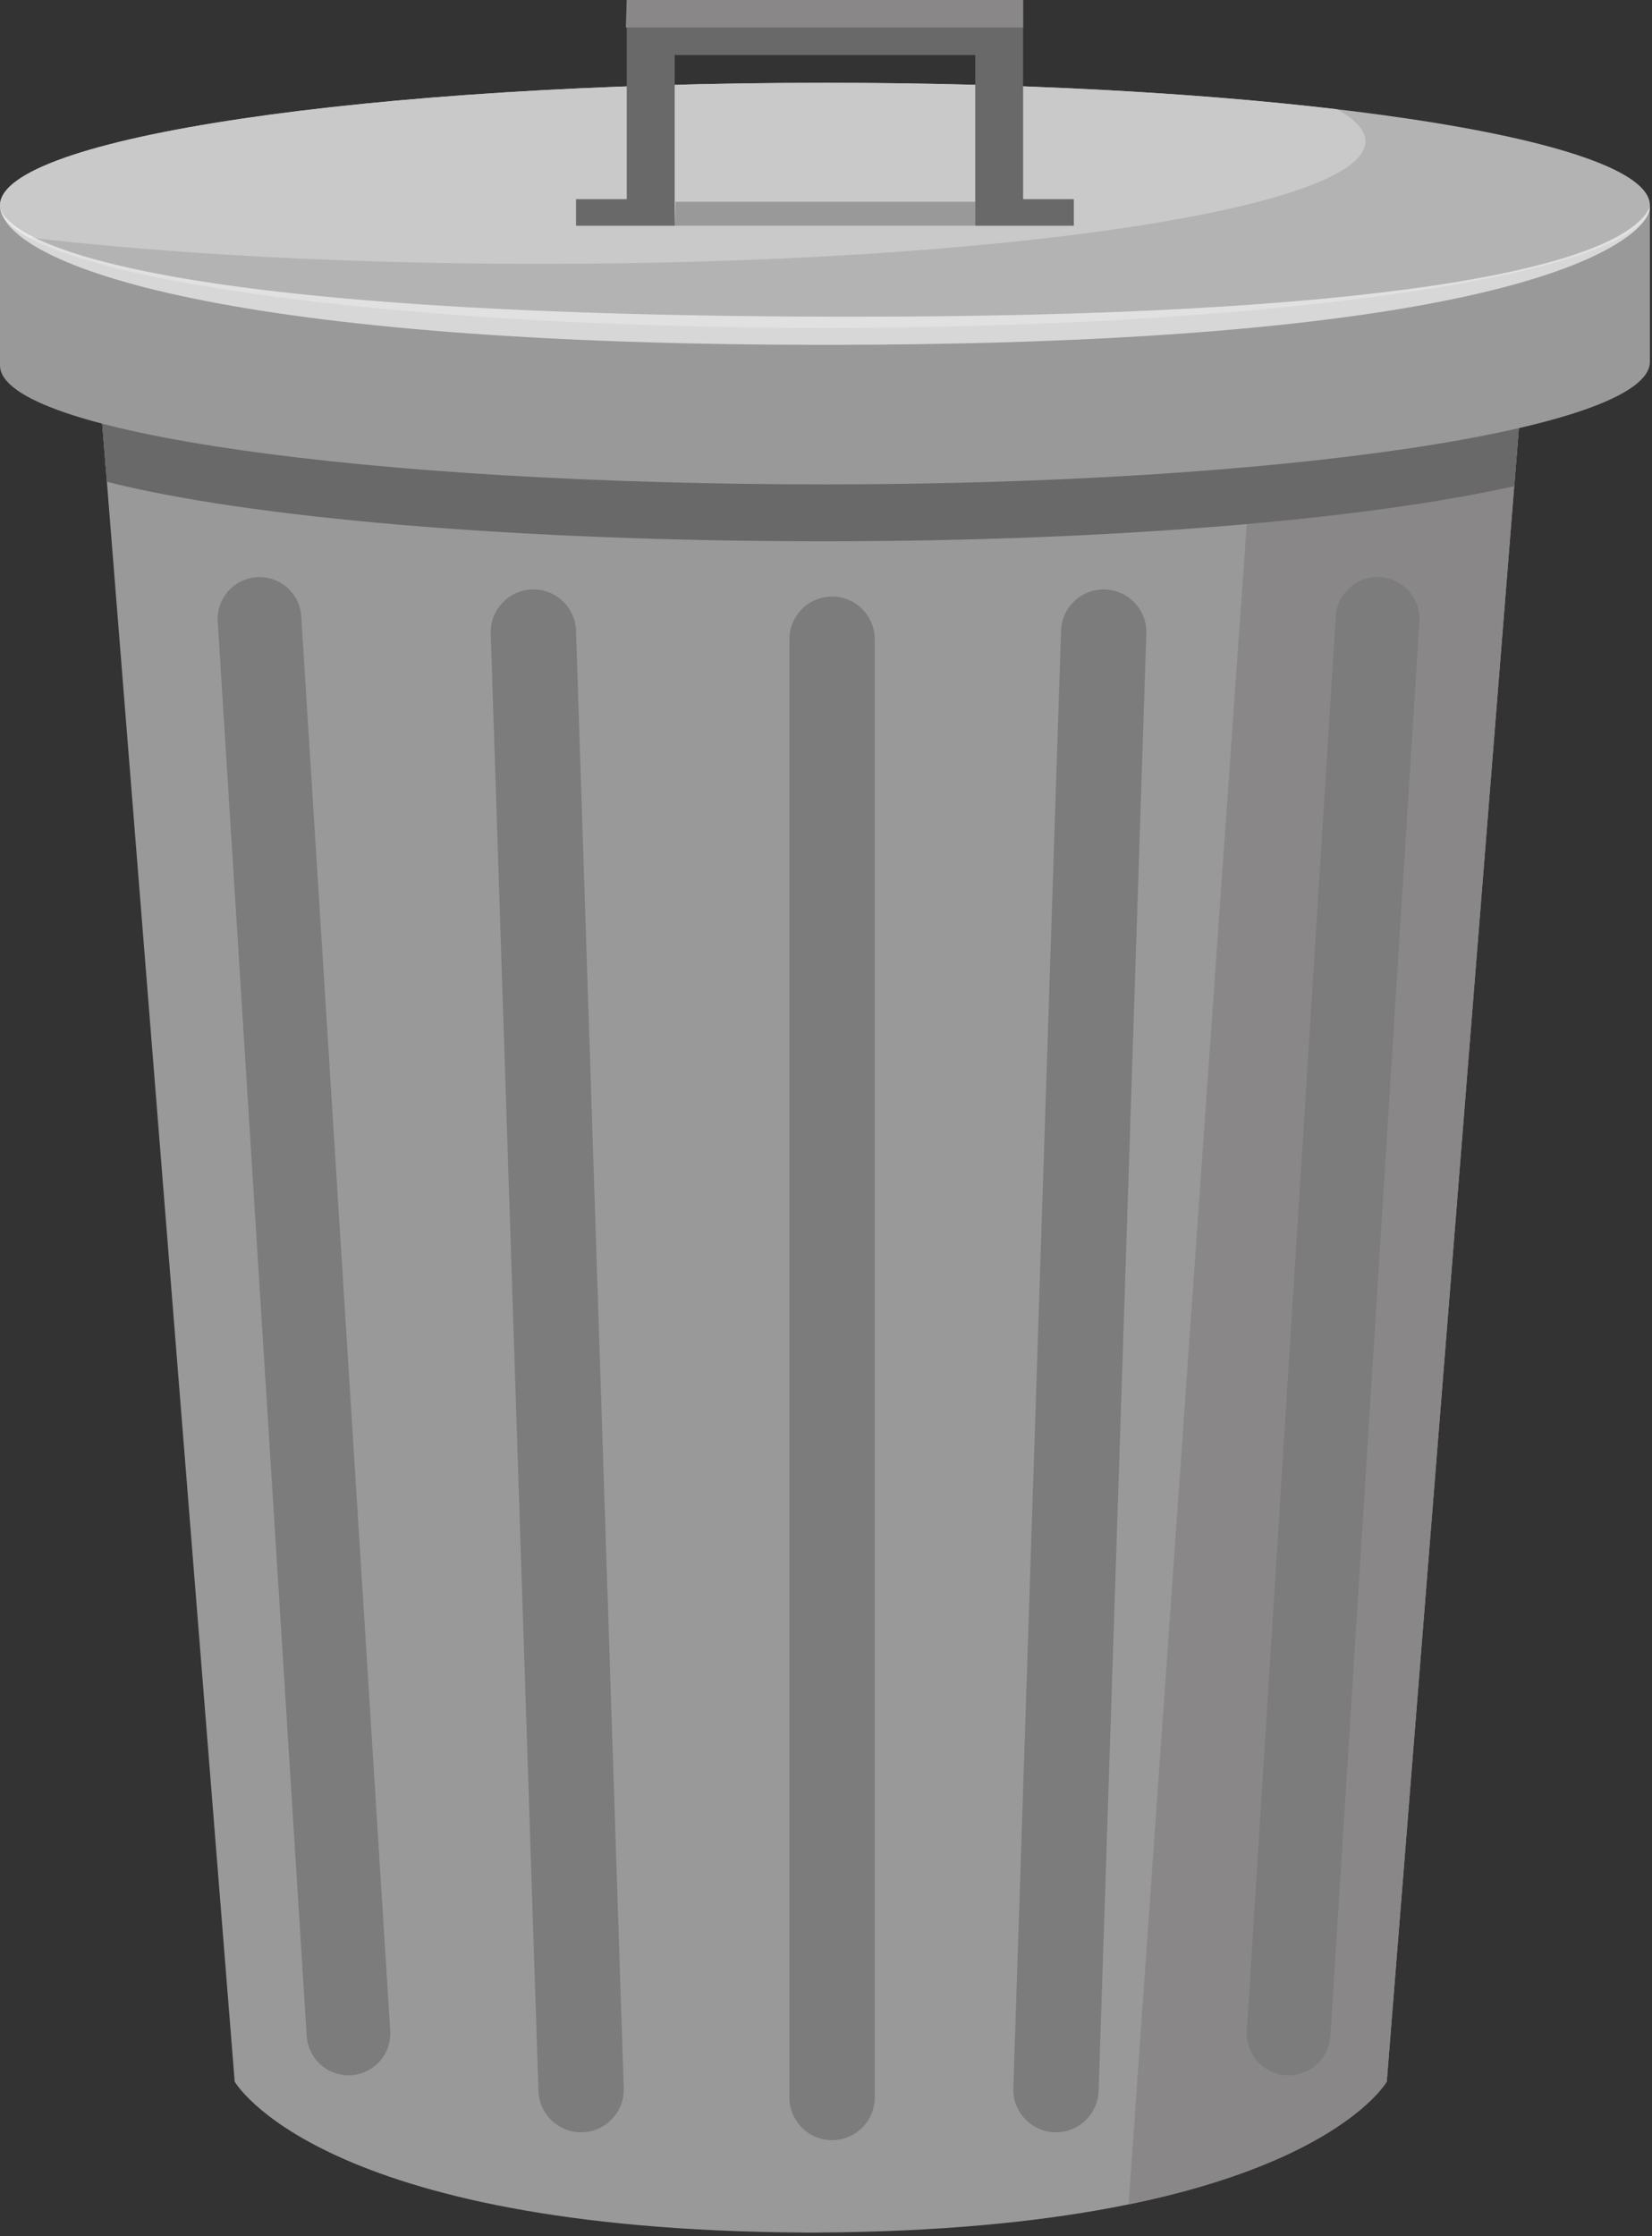 <svg width="436" height="590" viewBox="0 0 436 590" fill="none" xmlns="http://www.w3.org/2000/svg">
<rect x="0" y="0" width="436" height="590" fill="#333333" stroke="none"/>
<path d="M213.968 112.846L26.277 102.983L61.938 549.257C61.938 549.257 84.047 588.331 212.091 589.085V589.103C212.725 589.103 213.339 589.096 213.968 589.094C214.597 589.096 215.211 589.103 215.845 589.103V589.085C343.889 588.331 365.998 549.257 365.998 549.257L401.659 102.983L213.968 112.846Z" fill="#999999"/>
<path d="M213.968 112.846L26.277 102.983L27.933 123.71L142.645 129.738L330.336 119.875L297.868 581.648C354.182 570.117 365.998 549.257 365.998 549.257L401.659 102.983L213.968 112.846Z" fill="#898787"/>
<path d="M26.277 102.983L28.206 127.122C65.614 136.642 136.464 142.826 217.722 142.826C293.774 142.826 360.705 137.034 399.64 128.259L401.66 102.984L213.969 112.847L26.277 102.983Z" fill="#696969"/>
<path d="M219.599 564.703C213.38 564.703 208.338 559.661 208.338 553.442V168.675C208.338 162.456 213.38 157.414 219.599 157.414C225.818 157.414 230.861 162.456 230.861 168.675V553.442C230.861 559.661 225.818 564.703 219.599 564.703Z" fill="#7C7C7C"/>
<path d="M153.355 562.627C147.305 562.627 142.305 557.825 142.106 551.734L129.514 167.167C129.311 160.951 134.184 155.747 140.401 155.544C146.683 155.342 151.822 160.215 152.025 166.431L164.617 550.998C164.82 557.214 159.947 562.418 153.73 562.622C153.604 562.625 153.478 562.627 153.355 562.627Z" fill="#7C7C7C"/>
<path d="M91.958 547.595C86.175 547.595 81.314 543.095 80.946 537.243L57.46 164.013C57.077 157.925 61.701 152.679 67.789 152.296C73.866 151.91 79.123 156.537 79.506 162.625L102.992 535.856C103.375 541.944 98.751 547.19 92.663 547.573C92.426 547.588 92.192 547.595 91.958 547.595Z" fill="#7C7C7C"/>
<path d="M278.703 562.627C278.578 562.627 278.454 562.625 278.328 562.621C272.112 562.417 267.238 557.214 267.441 550.997L280.033 166.43C280.236 160.214 285.442 155.3 291.657 155.543C297.873 155.746 302.747 160.95 302.544 167.166L289.952 551.733C289.753 557.824 284.753 562.627 278.703 562.627Z" fill="#7C7C7C"/>
<path d="M340.1 547.595C339.866 547.595 339.632 547.588 339.395 547.573C333.307 547.19 328.683 541.944 329.066 535.856L352.552 162.625C352.936 156.537 358.184 151.916 364.269 152.296C370.357 152.679 374.982 157.925 374.598 164.013L351.112 537.243C350.744 543.095 345.883 547.595 340.1 547.595Z" fill="#7C7C7C"/>
<path d="M0 96.414C0 114.272 97.477 127.811 217.722 127.811C337.967 127.811 435.444 113.334 435.444 95.476V54.184H0V96.414Z" fill="#999999"/>
<path d="M217.722 86.518C337.967 86.518 435.444 72.041 435.444 54.183C435.444 36.325 337.967 21.848 217.722 21.848C97.477 21.848 0 36.325 0 54.183C0 72.041 97.477 86.518 217.722 86.518Z" fill="#B3B3B3"/>
<path d="M0 54.183C0 57.113 2.639 59.95 7.556 62.649C44.677 67.017 91.608 69.626 142.645 69.626C262.89 69.626 360.367 55.149 360.367 37.291C360.367 34.361 357.728 31.524 352.811 28.825C315.69 24.457 268.759 21.848 217.721 21.848C97.478 21.848 0 36.325 0 54.183Z" fill="#C9C9C9"/>
<g opacity="0.61">
<path d="M0 54.73C0.678 58.625 14.096 83.227 221.375 83.564C363.892 83.796 427.711 70.803 435.412 54.73C435.983 59.939 414.558 90.518 222.178 90.985C59.713 91.38 2.077 70.044 0 54.73Z" fill="white"/>
</g>
<path d="M178.06 59.566H257.385V53.244H178.276L178.06 59.566Z" fill="#999999"/>
<path d="M283.414 59.566H257.385V14.521H178.06V59.566H152.03V52.554H165.416V0H270.028V52.554H283.414V59.566Z" fill="#696969"/>
<path d="M165.416 0H270.028V7.26H165.169L165.416 0Z" fill="#898787"/>
</svg>
